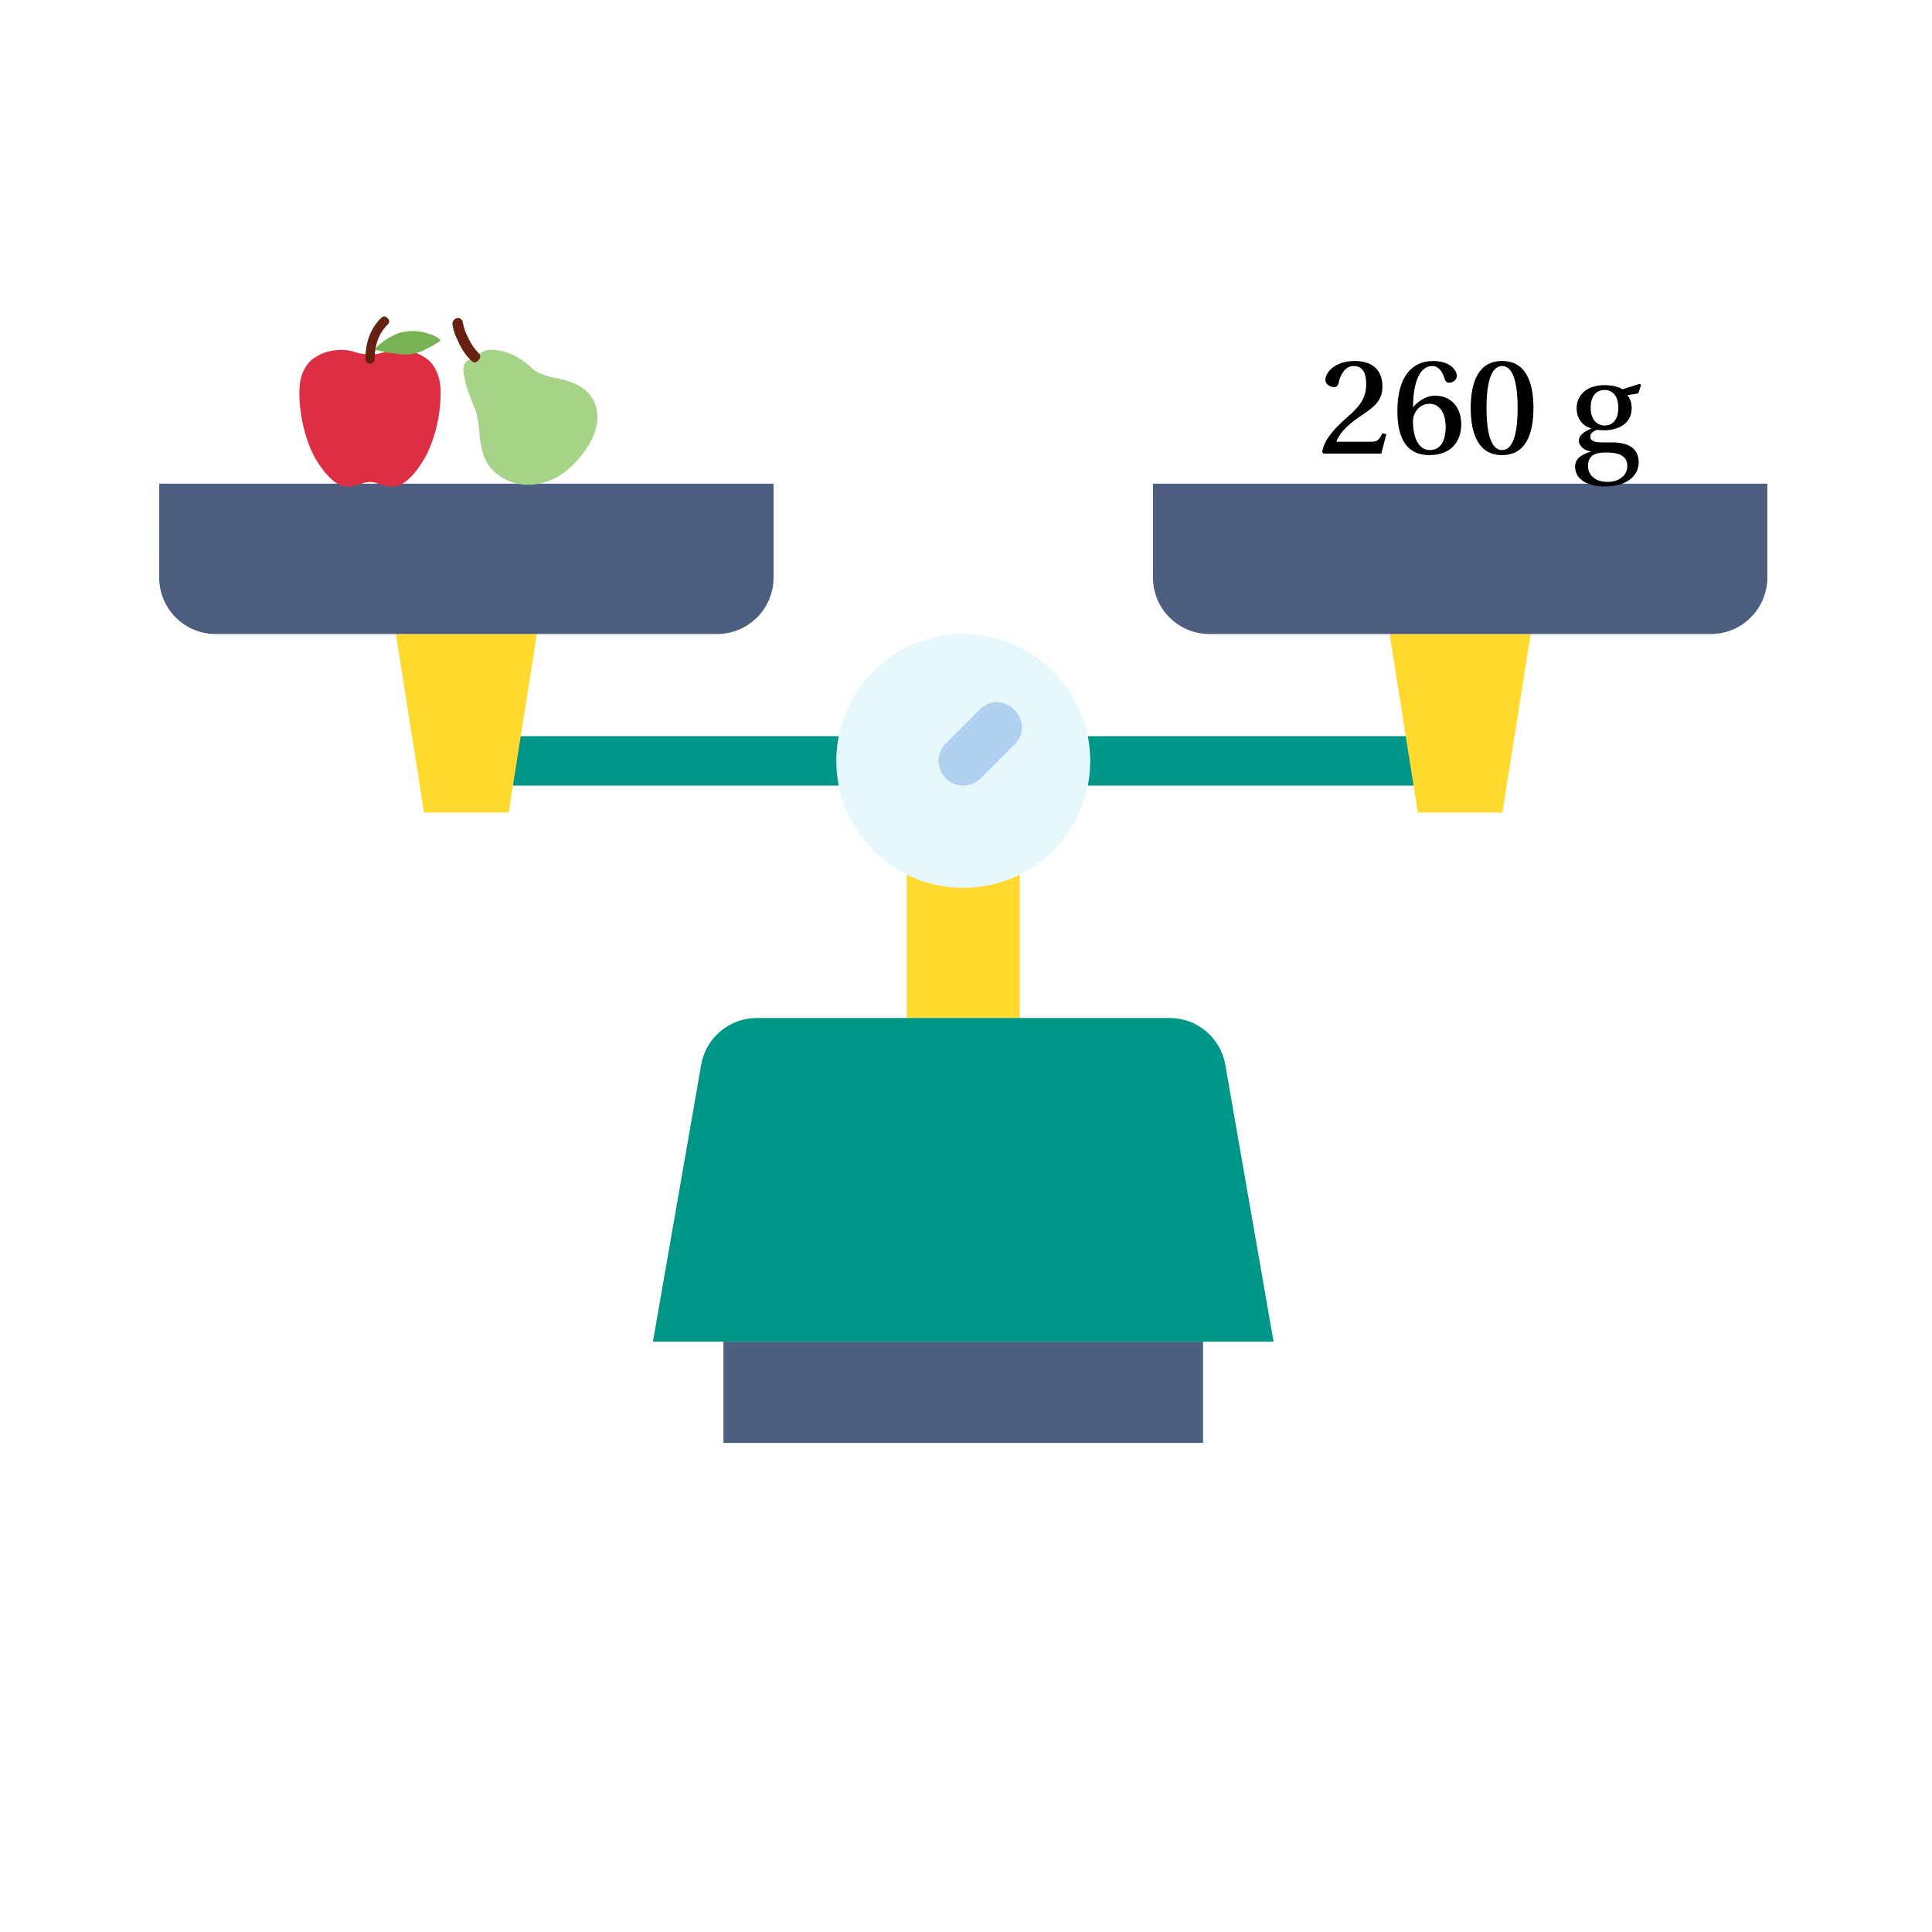 <svg xmlns="http://www.w3.org/2000/svg" xmlns:xlink="http://www.w3.org/1999/xlink" width="137.608pt" height="137.61pt" viewBox="0 0 137.608 137.61"><defs><path id="c" d="M8.047-8.219c.363 0 .711.047 1.047.141.344.094.664.25.969.469.312.219.555.539.734.953q.281.609.281 1.453c0 .887-.109 1.758-.328 2.609-.219.844-.5 1.559-.844 2.141C9.57.129 9.207.602 8.812.969c-.398.363-.762.547-1.094.547-.355 0-.68-.059-.969-.172-.281-.105-.516-.156-.703-.156s-.43.051-.719.156c-.281.113-.602.172-.953.172-.336 0-.699-.184-1.094-.547C2.883.602 2.516.129 2.172-.453 1.836-1.035 1.562-1.75 1.344-2.594c-.219-.852-.328-1.723-.328-2.609 0-.562.086-1.047.266-1.453.188-.414.43-.734.734-.953.312-.219.633-.375.969-.469.344-.094.695-.141 1.062-.141.32 0 .648.059.984.172.344.105.68.156 1.016.156.332 0 .664-.051 1-.156.344-.113.676-.172 1-.172m0 0"/><path id="d" d="M6.375-8.219c.02-.031.039-.062.062-.094.02-.031.078-.094.172-.188s.191-.176.297-.25c.102-.082.238-.176.406-.281.164-.102.328-.191.484-.266.164-.082.359-.145.578-.188.227-.051.461-.078.703-.078.383 0 .742.059 1.078.172.344.105.586.211.734.312l.188.172c-.031.031-.078.074-.141.125q-.094.064-.375.234c-.188.105-.375.203-.562.297-.18.094-.387.18-.625.25-.242.074-.453.109-.641.109-.293 0-.637-.023-1.031-.078-.398-.051-.715-.113-.953-.188Zm0 0"/><path id="e" d="M6.281-7.328q-.094.094-.234.094-.141 0-.234-.094t-.094-.234c0-1.207.367-2.18 1.109-2.922q.234-.234.469 0 .234.234 0 .469c-.617.617-.922 1.434-.922 2.453q0 .141-.094.234m0 0"/><path id="f" d="M2.578-7.531c.281-.52.836-.703 1.672-.547.832.156 1.613.586 2.344 1.281.195.188.469.34.812.453.352.117.691.203 1.016.266.332.055.688.156 1.062.312.383.148.711.344.984.594.383.375.625.84.719 1.391.102.543.008 1.156-.281 1.844-.293.68-.789 1.367-1.484 2.062-.555.539-1.168.922-1.844 1.141-.68.227-1.336.281-1.969.156-.625-.117-1.172-.375-1.641-.781-.43-.375-.719-.812-.875-1.312-.148-.5-.246-1.066-.297-1.703C2.754-3.008 2.656-3.523 2.5-3.922c-.031-.062-.07-.148-.109-.266-.211-.531-.359-.93-.453-1.203-.086-.281-.164-.613-.234-1-.062-.383-.023-.66.125-.828.156-.176.406-.281.75-.312m0 0"/><path id="g" d="M2.766-7.891c.156.156.145.328-.031.516-.168.18-.328.188-.484.031-.336-.312-.609-.688-.828-1.125Q1.094-9.137 1-9.453c-.055-.219-.09-.391-.109-.516 0-.094.031-.18.094-.266.07-.094.156-.145.25-.156.094-.02.176 0 .25.062.082.055.129.125.141.219.02.086.051.219.094.406.051.188.172.469.359.844s.414.699.688.969m0 0"/><path id="h" d="M.281-.109.391 0H4.5l.359-1.391-.297-.047c-.219.516-.406.594-.797.594H1.297c.156-.469.672-1.125 1.609-1.75.984-.656 1.672-1.109 1.672-2.172 0-1.359-.906-1.828-1.984-1.828-1.328 0-2.078.766-2.078 1.344 0 .359.406.516.609.516.188 0 .281-.094.328-.281.141-.688.516-1.219 1.078-1.219.688 0 .891.578.891 1.281C3.422-4 3-3.391 2.094-2.609.859-1.531.422-.844.281-.109m0 0"/><path id="i" d="M.406-3.031c0 2.062.734 3.141 2.281 3.141 1.5 0 2.266-.922 2.266-2.203 0-1.312-.828-2.031-1.859-2.031-.734 0-1.281.484-1.578.828.016-1.797.484-2.938 1.375-2.938.438 0 .734.375.891.953.047.125.141.234.297.234.234 0 .562-.172.562-.484 0-.406-.484-1.062-1.688-1.062-1.562 0-2.547 1.188-2.547 3.562m1.109.734c0-.578.422-1.25 1.188-1.25.594 0 1.141.516 1.141 1.625 0 1-.344 1.672-1.125 1.672-.812 0-1.203-.906-1.203-2.047m0 0"/><path id="j" d="M.391-3.25C.391-1.344.969.109 2.625.109S4.859-1.344 4.859-3.25c0-1.891-.578-3.344-2.234-3.344S.391-5.141.391-3.25m1.125 0c0-1.453.219-2.984 1.109-2.984S3.734-4.703 3.734-3.25c0 1.469-.219 3-1.109 3-.891 0-1.109-1.531-1.109-3m0 0"/><path id="k" d="M.406.922c0 .984.984 1.422 2.109 1.422.578 0 1.188-.109 1.641-.391.453-.266.781-.734.781-1.328 0-1.062-.844-1.422-1.875-1.422h-.781c-.703 0-.797-.234-.797-.422 0-.281.359-.438.484-.469.188.016.391.031.5.031.922 0 1.969-.406 1.969-1.594 0-.391-.141-.734-.312-.906l.781-.125.203-.609-.094-.078-1.234.391c-.266-.188-.812-.297-1.266-.297-1.484 0-2 .906-2 1.625 0 .922.594 1.344 1.047 1.453v.016c-.531.219-.891.484-.891.875 0 .344.391.703.859.75v.016C1.109 0 .406.234.406.922m.922-.031c0-.328.094-.578.297-.734.219-.172.547-.234 1.016-.234.844 0 1.484.219 1.484.953 0 .766-.703 1.141-1.391 1.141-.828 0-1.406-.422-1.406-1.125M1.516-3.25c0-.953.484-1.281 1-1.281.484 0 .969.344.969 1.281 0 .828-.406 1.25-.969 1.25-.547 0-1-.422-1-1.25m0 0"/><clipPath id="a"><path d="M0 0h129v129H0z"/></clipPath><g id="b" clip-path="url(#a)"><path fill="#009688" d="M100 51.953H29.219c-2.348 0-2.348-3.52 0-3.52H100c2.344 0 2.344 3.52 0 3.52m0 0"/><path fill="#FFD92E" d="M60.59 58.301h8.039v10.207h-8.039Zm0 0"/><path fill="#4D5E80" d="M47.527 91.562H81.688v7.211H47.527Zm0 0"/><path fill="#FFD92E" d="m34.242 41.156-2.012 12.715h-6.027L24.195 41.156Zm70.781 0-2.012 12.715h-6.027l-2.008-12.715Zm0 0"/><path fill="#009688" d="M86.711 91.562H42.504l3.438-19.727c.336-1.922 2.008-3.328 3.961-3.328H79.312c1.953 0 3.625 1.406 3.961 3.328Zm0 0"/><path fill="#E6F8FC" d="M73.652 50.199c0 4.992-4.051 9.039-9.043 9.039-4.996 0-9.043-4.047-9.043-9.039 0-4.996 4.047-9.043 9.043-9.043 4.992 0 9.043 4.047 9.043 9.043m0 0"/><path fill="#4D5E80" d="M7.34 30.449h43.758v6.688c0 2.219-1.801 4.02-4.02 4.02H11.355c-2.219 0-4.016-1.801-4.016-4.02Zm70.781 0h43.758v6.688c0 2.219-1.801 4.02-4.02 4.02H82.141c-2.223 0-4.02-1.801-4.02-4.02Zm0 0"/><path fill="#B1D1F0" d="M64.609 51.953c-1.566 0-2.352-1.895-1.242-3.004l2.391-2.391c1.66-1.66 4.145.828 2.488 2.484l-2.395 2.395c-.328.328-.777.516-1.242.516m0 0"/></g></defs><use xlink:href="#b" transform="translate(4 4)"/><use xlink:href="#c" x="20.307" y="33.14" fill="#DD2E44"/><use xlink:href="#d" x="20.307" y="33.14" fill="#77B255"/><use xlink:href="#e" x="20.307" y="33.14" fill="#662113"/><use xlink:href="#f" x="31.33" y="33.045" fill="#A6D388"/><use xlink:href="#g" x="31.33" y="33.045" fill="#662113"/><use xlink:href="#h" x="93.886" y="32.306"/><use xlink:href="#i" x="99.124" y="32.306"/><use xlink:href="#j" x="104.362" y="32.306"/><use xlink:href="#k" x="111.781" y="32.306"/></svg>